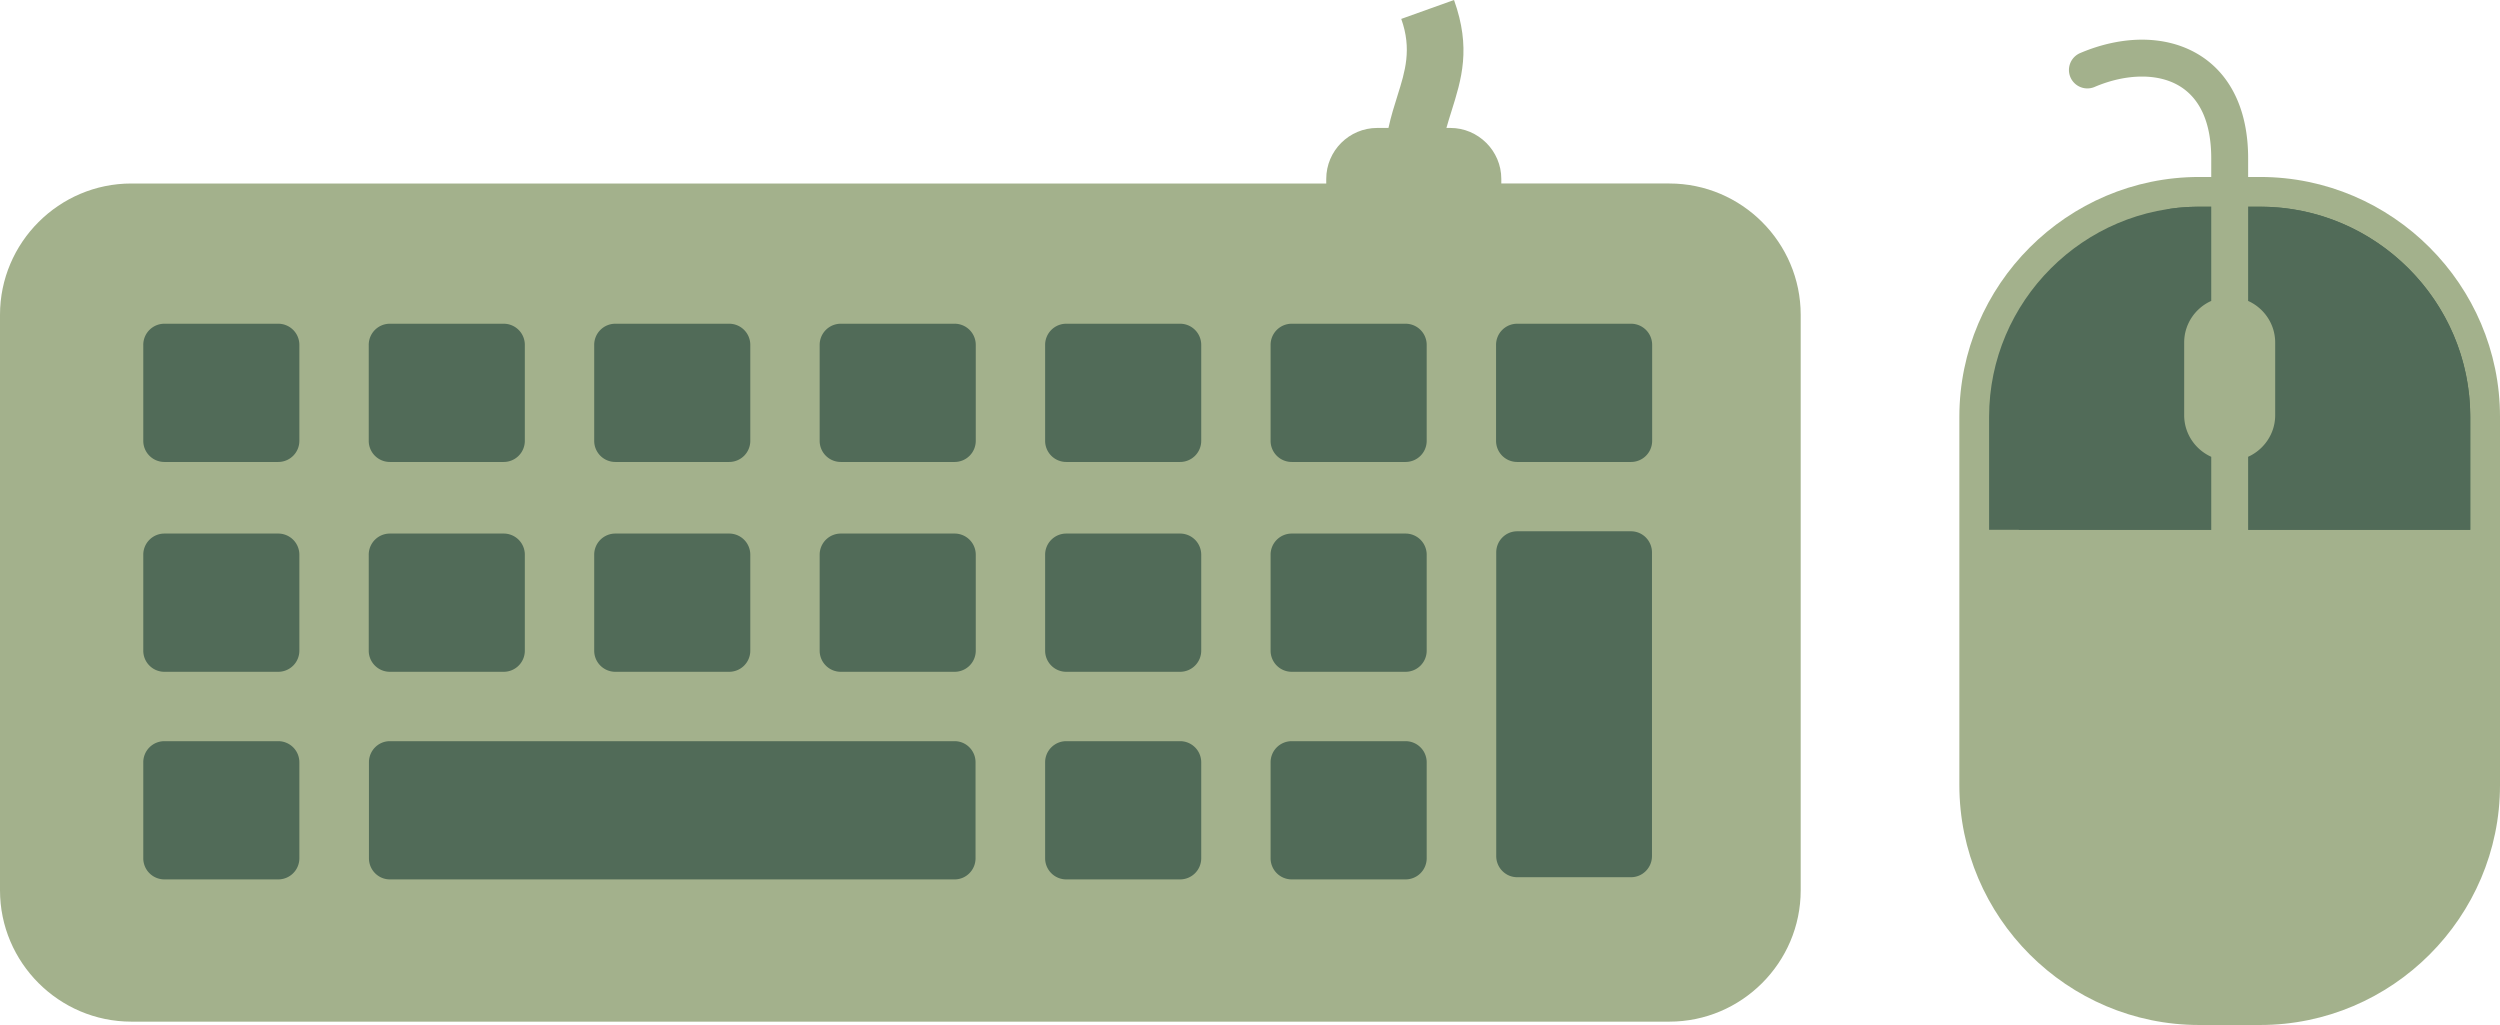 <svg xmlns="http://www.w3.org/2000/svg" shape-rendering="geometricPrecision" text-rendering="geometricPrecision" image-rendering="optimizeQuality" fill-rule="evenodd" clip-rule="evenodd" viewBox="0 0 512 209.918"><path fill="#a3b18c" fill-rule="nonzero" d="M26.894 37.581h244.721v-.941c0-5.751 4.686-10.437 10.436-10.437h2.304c.511-2.368 1.2-4.558 1.878-6.711 1.521-4.835 2.964-9.423.742-15.619L297.782 0c3.54 9.872 1.543 16.221-.563 22.913-.339 1.079-.682 2.17-.992 3.29h.805c5.736 0 10.436 4.708 10.436 10.437v.941h34.421c7.401 0 14.126 3.025 18.997 7.896 4.872 4.873 7.897 11.599 7.897 18.998v117.863c0 14.8-12.094 26.895-26.894 26.895H26.894C12.093 209.233 0 197.14 0 182.338V64.475c0-14.804 12.09-26.894 26.894-26.894z"/><path fill="#a3b18c" d="M26.894 42.988h250.128V36.64a5.044 5.044 0 015.029-5.029h14.981c2.767 0 5.029 2.277 5.029 5.029v6.348h39.828c11.818 0 21.487 9.675 21.487 21.487v117.863c0 11.815-9.672 21.488-21.487 21.488H26.894c-11.815 0-21.487-9.669-21.487-21.488V64.475c0-11.818 9.669-21.487 21.487-21.487z"/><path fill="#a3b18c" fill-rule="nonzero" d="M34.748 69.544h23.316a4.326 4.326 0 014.326 4.326v19.658a4.326 4.326 0 01-4.326 4.326H34.748a4.327 4.327 0 01-4.326-4.326V73.87a4.327 4.327 0 014.326-4.326zm230.876 85.491h23.316a4.327 4.327 0 014.326 4.326v19.658a4.326 4.326 0 01-4.326 4.326h-23.316a4.327 4.327 0 01-4.326-4.326v-19.658a4.328 4.328 0 014.326-4.326zm-46.175 0h23.316a4.327 4.327 0 014.326 4.326v19.658a4.326 4.326 0 01-4.326 4.326h-23.316a4.326 4.326 0 01-4.326-4.326v-19.658a4.327 4.327 0 014.326-4.326zm-138.526 0h115.666c2.364 0 4.282 1.938 4.282 4.326v19.658c0 2.389-1.918 4.326-4.282 4.326H80.923c-2.364 0-4.282-1.937-4.282-4.326v-19.658c0-2.388 1.918-4.326 4.282-4.326zm-46.175 0h23.316a4.327 4.327 0 014.326 4.326v19.658a4.326 4.326 0 01-4.326 4.326H34.748a4.327 4.327 0 01-4.326-4.326v-19.658a4.328 4.328 0 014.326-4.326zm230.876-42.517h23.316a4.326 4.326 0 014.326 4.326v19.658a4.326 4.326 0 01-4.326 4.326h-23.316a4.327 4.327 0 01-4.326-4.326v-19.658a4.327 4.327 0 014.326-4.326zm-46.175 0h23.316a4.326 4.326 0 014.326 4.326v19.658a4.326 4.326 0 01-4.326 4.326h-23.316a4.326 4.326 0 01-4.326-4.326v-19.658a4.326 4.326 0 014.326-4.326zm-46.175 0h23.316a4.326 4.326 0 014.326 4.326v19.658a4.326 4.326 0 01-4.326 4.326h-23.316a4.326 4.326 0 01-4.326-4.326v-19.658a4.326 4.326 0 014.326-4.326zm-46.175 0h23.316a4.326 4.326 0 014.326 4.326v19.658a4.326 4.326 0 01-4.326 4.326h-23.316a4.326 4.326 0 01-4.326-4.326v-19.658a4.326 4.326 0 014.326-4.326zm-46.176 0h23.317a4.327 4.327 0 014.326 4.326v19.658a4.327 4.327 0 01-4.326 4.326H80.923a4.327 4.327 0 01-4.326-4.326v-19.658a4.327 4.327 0 014.326-4.326zm-46.175 0h23.316a4.326 4.326 0 014.326 4.326v19.658a4.326 4.326 0 01-4.326 4.326H34.748a4.327 4.327 0 01-4.326-4.326v-19.658a4.327 4.327 0 014.326-4.326zm277.051-.465h23.317c2.369 0 4.291 1.94 4.291 4.334v62.175c0 2.394-1.922 4.335-4.291 4.335h-23.317c-2.369 0-4.291-1.941-4.291-4.335v-62.175c0-2.394 1.922-4.334 4.291-4.334zm0-42.509h23.317a4.327 4.327 0 014.326 4.326v19.658a4.327 4.327 0 01-4.326 4.326h-23.317a4.327 4.327 0 01-4.326-4.326V73.87a4.327 4.327 0 014.326-4.326zm-46.175 0h23.316a4.326 4.326 0 014.326 4.326v19.658a4.326 4.326 0 01-4.326 4.326h-23.316a4.327 4.327 0 01-4.326-4.326V73.87a4.327 4.327 0 014.326-4.326zm-46.175 0h23.316a4.326 4.326 0 014.326 4.326v19.658a4.326 4.326 0 01-4.326 4.326h-23.316a4.326 4.326 0 01-4.326-4.326V73.87a4.326 4.326 0 014.326-4.326zm-46.175 0h23.316a4.326 4.326 0 014.326 4.326v19.658a4.326 4.326 0 01-4.326 4.326h-23.316a4.326 4.326 0 01-4.326-4.326V73.87a4.326 4.326 0 014.326-4.326zm-46.175 0h23.316a4.326 4.326 0 014.326 4.326v19.658a4.326 4.326 0 01-4.326 4.326h-23.316a4.326 4.326 0 01-4.326-4.326V73.87a4.326 4.326 0 014.326-4.326zm-46.176 0h23.317a4.327 4.327 0 014.326 4.326v19.658a4.327 4.327 0 01-4.326 4.326H80.923a4.327 4.327 0 01-4.326-4.326V73.87a4.327 4.327 0 014.326-4.326z"/><path fill="#516b58" fill-rule="nonzero" d="M33.668 66.3h23.316a4.327 4.327 0 014.326 4.326v19.659a4.327 4.327 0 01-4.326 4.326H33.668a4.327 4.327 0 01-4.326-4.326V70.626a4.327 4.327 0 014.326-4.326zm230.876 85.492h23.316a4.326 4.326 0 014.326 4.325v19.659a4.327 4.327 0 01-4.326 4.326h-23.316a4.327 4.327 0 01-4.326-4.326v-19.659a4.326 4.326 0 014.326-4.325zm-46.176 0h23.317a4.327 4.327 0 014.326 4.325v19.659a4.328 4.328 0 01-4.326 4.326h-23.317a4.328 4.328 0 01-4.326-4.326v-19.659a4.327 4.327 0 014.326-4.325zm-138.525 0h115.665c2.365 0 4.283 1.937 4.283 4.325v19.659c0 2.388-1.918 4.326-4.283 4.326H79.843c-2.365 0-4.283-1.938-4.283-4.326v-19.659c0-2.388 1.918-4.325 4.283-4.325zm-46.175 0h23.316a4.326 4.326 0 014.326 4.325v19.659a4.327 4.327 0 01-4.326 4.326H33.668a4.327 4.327 0 01-4.326-4.326v-19.659a4.326 4.326 0 014.326-4.325zm230.876-42.518h23.316a4.327 4.327 0 014.326 4.326v19.659a4.326 4.326 0 01-4.326 4.325h-23.316a4.326 4.326 0 01-4.326-4.325V113.6a4.327 4.327 0 014.326-4.326zm-46.176 0h23.317a4.328 4.328 0 014.326 4.326v19.659a4.327 4.327 0 01-4.326 4.325h-23.317a4.327 4.327 0 01-4.326-4.325V113.6a4.328 4.328 0 014.326-4.326zm-46.175 0h23.316a4.328 4.328 0 014.327 4.326v19.659a4.327 4.327 0 01-4.327 4.325h-23.316a4.327 4.327 0 01-4.326-4.325V113.6a4.328 4.328 0 014.326-4.326zm-46.175 0h23.316a4.327 4.327 0 014.326 4.326v19.659a4.326 4.326 0 01-4.326 4.325h-23.316a4.326 4.326 0 01-4.326-4.325V113.6a4.327 4.327 0 014.326-4.326zm-46.175 0h23.316a4.327 4.327 0 014.326 4.326v19.659a4.326 4.326 0 01-4.326 4.325H79.843a4.326 4.326 0 01-4.326-4.325V113.6a4.327 4.327 0 014.326-4.326zm-46.175 0h23.316a4.327 4.327 0 014.326 4.326v19.659a4.326 4.326 0 01-4.326 4.325H33.668a4.326 4.326 0 01-4.326-4.325V113.6a4.327 4.327 0 014.326-4.326zm277.051-.465h23.316c2.369 0 4.291 1.941 4.291 4.334v62.176c0 2.393-1.922 4.334-4.291 4.334h-23.316c-2.369 0-4.291-1.941-4.291-4.334v-62.176c0-2.393 1.922-4.334 4.291-4.334zm0-42.509h23.316a4.327 4.327 0 014.326 4.326v19.659a4.327 4.327 0 01-4.326 4.326h-23.316a4.327 4.327 0 01-4.326-4.326V70.626a4.327 4.327 0 014.326-4.326zm-46.175 0h23.316a4.327 4.327 0 014.326 4.326v19.659a4.327 4.327 0 01-4.326 4.326h-23.316a4.327 4.327 0 01-4.326-4.326V70.626a4.327 4.327 0 014.326-4.326zm-46.176 0h23.317a4.328 4.328 0 014.326 4.326v19.659a4.328 4.328 0 01-4.326 4.326h-23.317a4.328 4.328 0 01-4.326-4.326V70.626a4.328 4.328 0 014.326-4.326zm-46.175 0h23.316a4.328 4.328 0 014.327 4.326v19.659a4.328 4.328 0 01-4.327 4.326h-23.316a4.328 4.328 0 01-4.326-4.326V70.626a4.328 4.328 0 014.326-4.326zm-46.175 0h23.316a4.327 4.327 0 014.326 4.326v19.659a4.327 4.327 0 01-4.326 4.326h-23.316a4.327 4.327 0 01-4.326-4.326V70.626a4.327 4.327 0 014.326-4.326zm-46.175 0h23.316a4.327 4.327 0 014.326 4.326v19.659a4.327 4.327 0 01-4.326 4.326H79.843a4.327 4.327 0 01-4.326-4.326V70.626a4.327 4.327 0 014.326-4.326z"/><path fill="#a3b18c" fill-rule="nonzero" d="M462.876 209.918H450.4c-13.516 0-25.799-5.525-34.698-14.425-8.901-8.899-14.425-21.184-14.425-34.698V85.367c0-13.516 5.525-25.798 14.425-34.698 8.9-8.9 21.183-14.426 34.698-14.426h12.476c13.516 0 25.799 5.525 34.699 14.426C506.474 59.568 512 71.851 512 85.367v75.428c0 13.516-5.526 25.799-14.425 34.698-8.9 8.9-21.182 14.425-34.699 14.425z"/><path fill="#a3b18c" d="M450.4 203.826h12.476c23.669 0 43.031-19.363 43.031-43.031v-46.196h-98.538v46.196c0 23.665 19.362 43.031 43.031 43.031z"/><path fill="#a3b18c" d="M462.59 203.825h.286c23.668 0 43.031-19.363 43.031-43.03v-46.188h-92.441v40.095c0 13.515 5.524 25.798 14.425 34.698 8.9 8.9 21.184 14.425 34.699 14.425z"/><path fill="#516b58" d="M505.907 108.506V85.367c0-23.669-19.363-43.031-43.031-43.031h-12.477c-23.668 0-43.03 19.362-43.03 43.031v23.139h98.538z"/><path fill="#516b58" d="M505.907 108.506V85.367c0-23.669-19.363-43.031-43.031-43.031h-12.477c-2.042 0-4.051.147-6.02.426a49.42 49.42 0 00-16.488 10.908c-8.901 8.9-14.425 21.183-14.425 34.699v20.137h92.441z"/><path fill="#a3b18c" d="M460.415 61.63c3.258 1.46 5.542 4.742 5.542 8.512v14.9c0 3.766-2.29 7.044-5.542 8.507v17.016h-7.553V93.552c-3.252-1.457-5.542-4.73-5.542-8.51v-14.9c0-3.784 2.284-7.058 5.542-8.514l-.001-29.2c0-3.644-.574-6.622-1.587-8.99-1.15-2.691-2.893-4.622-4.999-5.869-2.166-1.283-4.781-1.887-7.595-1.887-3.138 0-6.484.744-9.731 2.133a3.77 3.77 0 01-2.952-6.938c4.19-1.792 8.55-2.753 12.683-2.753 4.118 0 8.047.945 11.434 2.95 3.446 2.041 6.273 5.141 8.098 9.412 1.409 3.292 2.207 7.259 2.207 11.942 0 9.734-.004 19.468-.004 29.202z"/></svg>